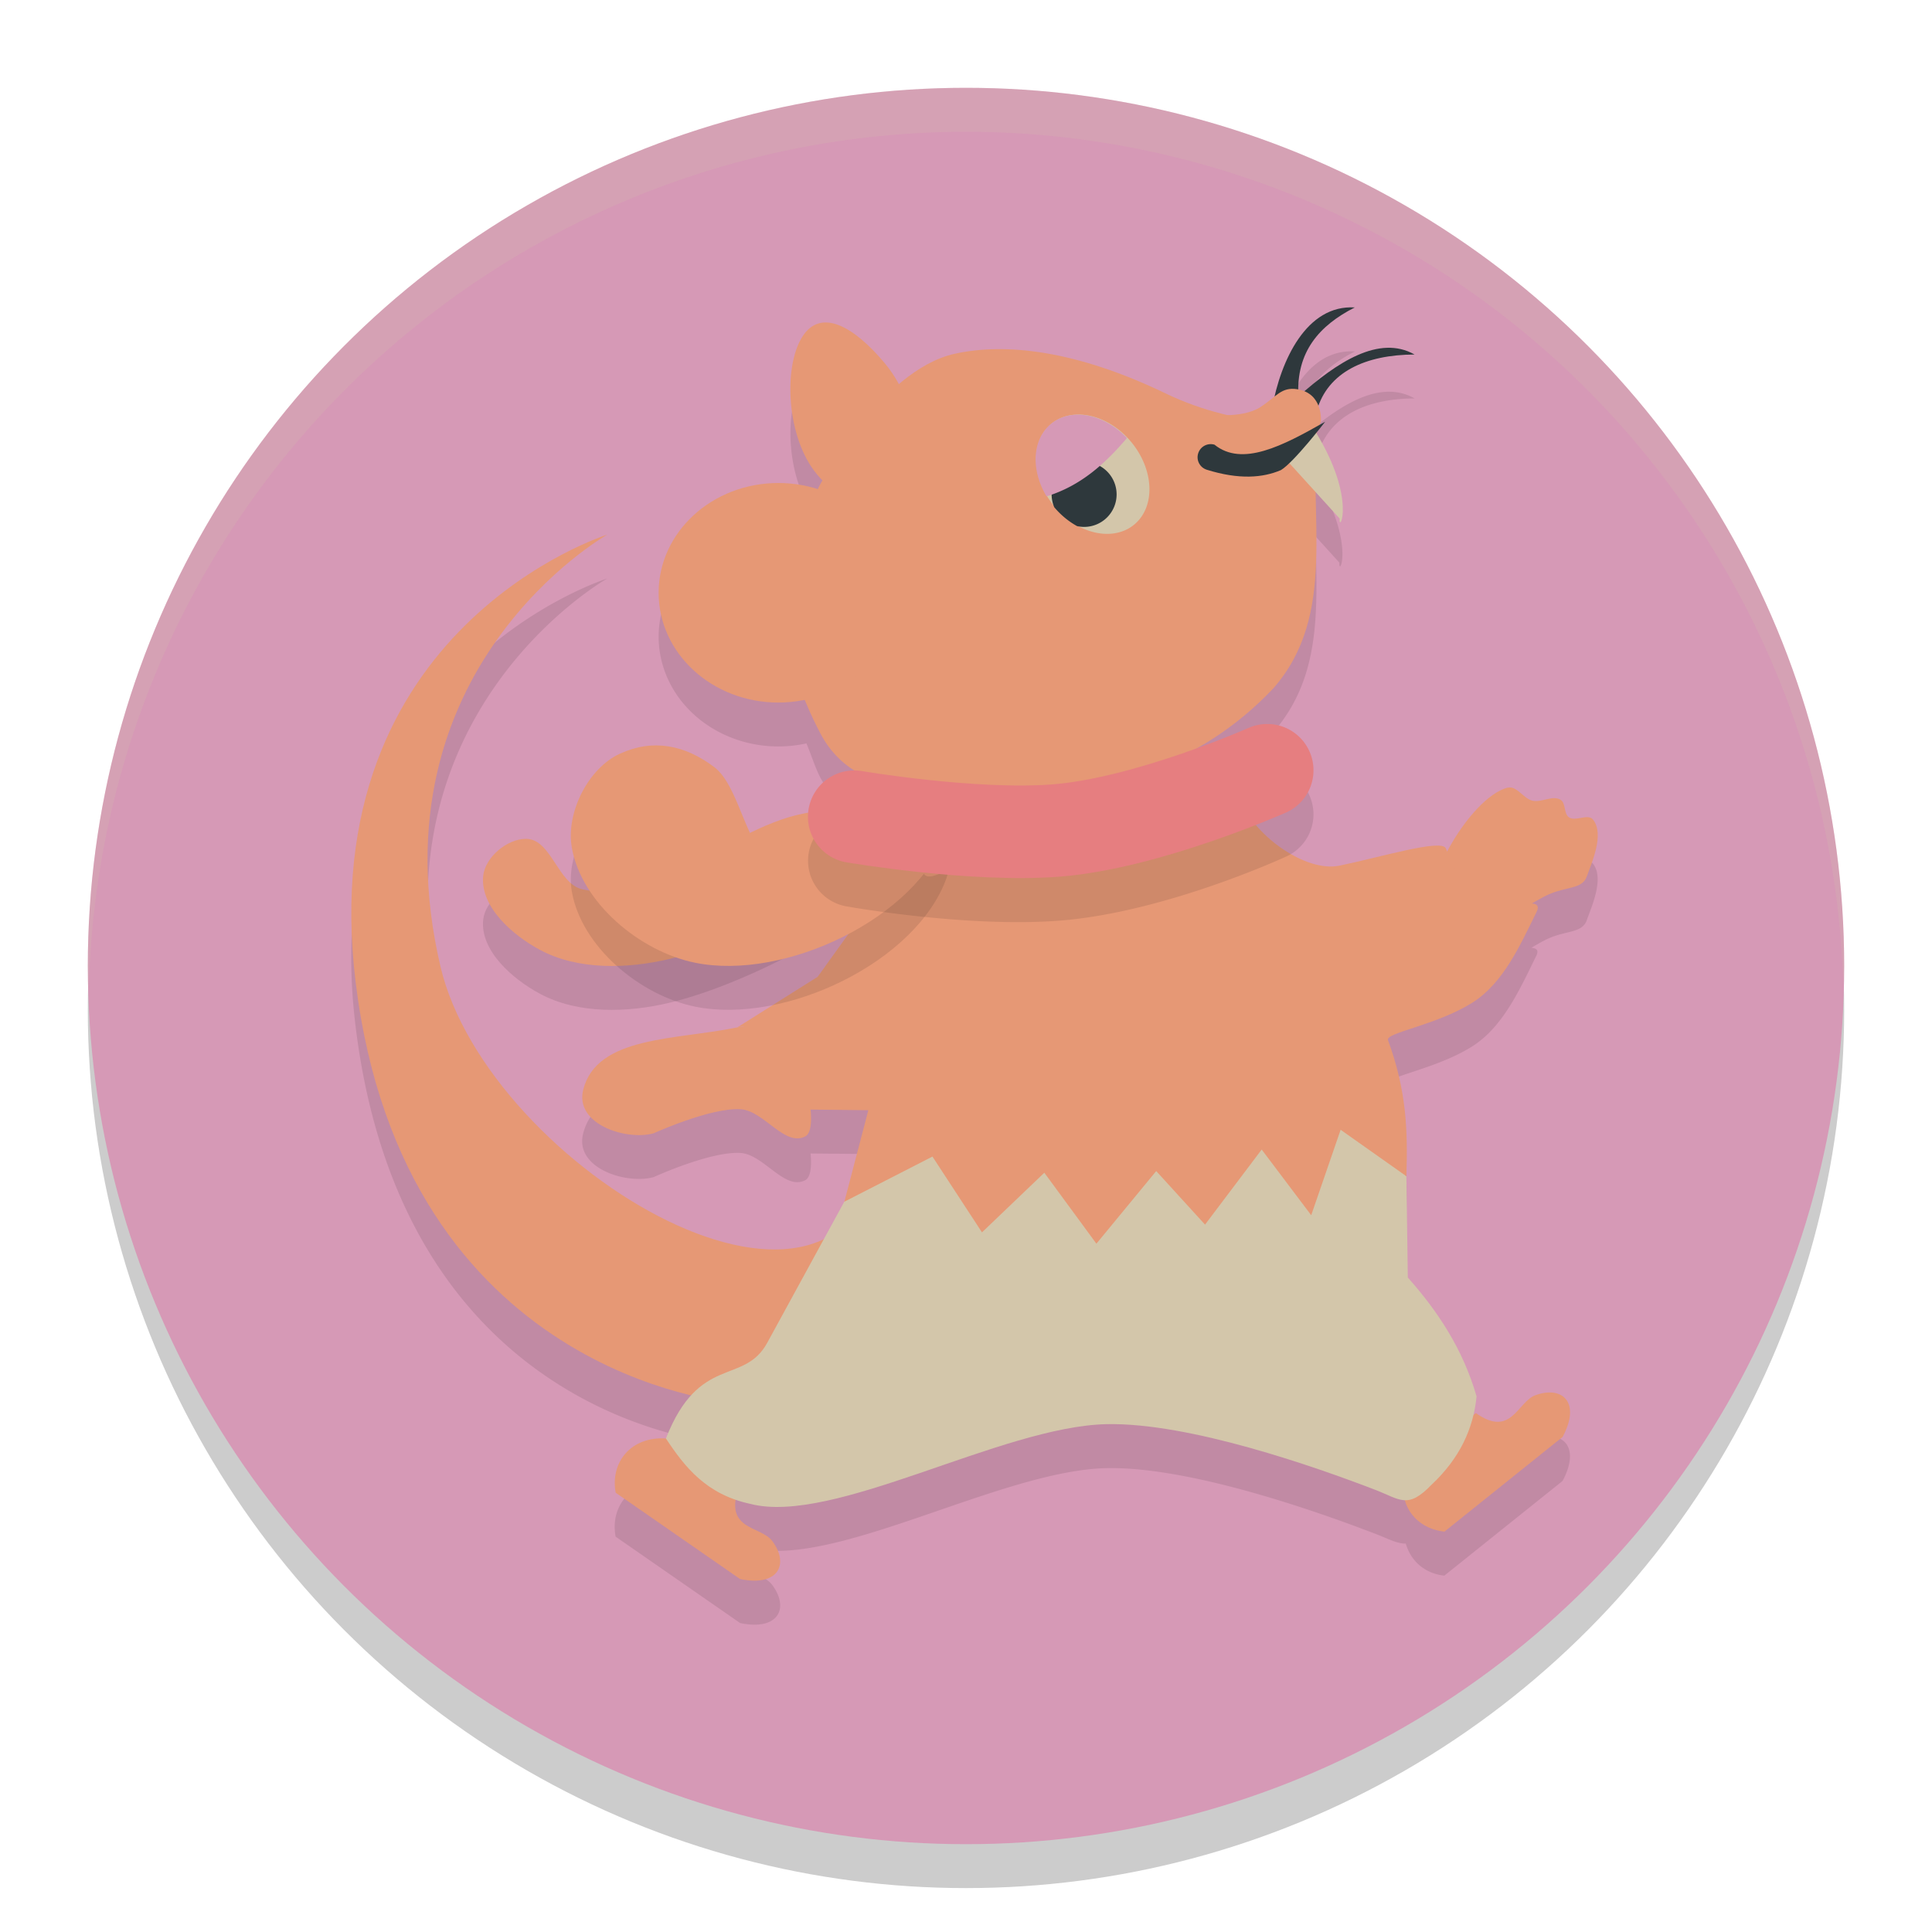 <svg xmlns="http://www.w3.org/2000/svg" width="22" height="22" version="1.1">
 <circle style="opacity:0.2" cx="11" cy="11.5" r="10"/>
 <circle style="fill:#d699b6" cx="11" cy="11" r="10"/>
 <path style="opacity:0.1" d="m 15.428,4.002 c -0.505,-0.031 -0.787,0.5 -0.906,1.008 -0.048,0.037 -0.094,0.076 -0.166,0.123 -0.097,0.064 -0.234,0.087 -0.365,0.092 -0.227,-0.052 -0.468,-0.124 -0.717,-0.244 -1.02,-0.492 -1.825,-0.58 -2.404,-0.451 -0.23,0.051 -0.442,0.189 -0.639,0.357 -0.047,-0.087 -0.093,-0.176 -0.156,-0.252 -0.344,-0.412 -0.73,-0.64 -0.943,-0.291 -0.213,0.349 -0.174,1.143 0.17,1.555 0.022,0.027 0.047,0.039 0.07,0.062 -0.012,0.021 -0.045,0.078 -0.045,0.078 0,0 -0.013,0.029 -0.014,0.031 A 1.363,1.25 0 0 0 8.863,6 1.363,1.25 0 0 0 7.5,7.25 a 1.363,1.25 0 0 0 1.363,1.25 1.363,1.25 0 0 0 0.32,-0.035 c 0.054,0.129 0.101,0.279 0.154,0.381 0.419,0.798 1.34,0.618 2.273,0.693 0.937,-0.021 2.024,-0.288 2.887,-1.199 0.558,-0.635 0.5,-1.426 0.484,-2.232 l 0.271,0.299 C 15.239,6.581 15.439,6.203 15,5.459 c 0.002,-0.021 1.17e-4,-0.043 0.002,-0.064 0.016,-0.042 0.019,-0.039 0.039,-0.092 0,0 0.006,-0.081 -0.023,-0.168 0.143,-0.406 0.551,-0.596 1.09,-0.598 -0.385,-0.218 -0.838,0.063 -1.262,0.43 -0.019,-0.008 -0.032,-0.02 -0.055,-0.025 0.003,-0.459 0.254,-0.746 0.637,-0.939 z M 6.914,6.588 c 0,0 -3.36,1.054 -2.865,5.098 0.449,3.675 2.919,4.504 3.828,4.695 -0.102,0.109 -0.203,0.265 -0.295,0.5 -0.399,-0.025 -0.636,0.271 -0.572,0.617 l 1.418,0.984 C 8.86,18.572 8.99,18.317 8.797,18.053 8.684,17.894 8.357,17.9 8.396,17.573 c 0.048,0.016 0.089,0.039 0.143,0.051 0.949,0.25 2.858,-0.882 4.062,-0.906 0.942,-0.019 2.383,0.487 3.061,0.748 0.153,0.059 0.248,0.113 0.346,0.111 0.056,0.196 0.214,0.341 0.439,0.365 l 1.346,-1.078 c 0.209,-0.388 0.002,-0.586 -0.307,-0.477 -0.207,0.07 -0.275,0.493 -0.682,0.205 l -0.031,0.025 c 0.017,-0.071 0.032,-0.143 0.039,-0.217 -0.155,-0.538 -0.441,-0.968 -0.783,-1.354 l -0.016,-1.152 c 0.016,-0.521 0.004,-0.971 -0.209,-1.551 -0.031,-0.083 0.545,-0.168 0.955,-0.424 0.358,-0.223 0.551,-0.662 0.734,-1.033 0.034,-0.068 0.001,-0.088 -0.055,-0.094 0.073,-0.042 0.148,-0.087 0.217,-0.115 0.196,-0.081 0.364,-0.056 0.414,-0.199 0.05,-0.144 0.206,-0.479 0.068,-0.646 -0.058,-0.071 -0.198,0.029 -0.273,-0.023 -0.061,-0.042 -0.032,-0.163 -0.096,-0.201 -0.091,-0.055 -0.215,0.035 -0.318,0.012 -0.104,-0.024 -0.18,-0.175 -0.283,-0.148 -0.255,0.066 -0.529,0.432 -0.684,0.736 -0.006,-0.015 -0.015,-0.035 -0.021,-0.049 -0.052,-0.11 -0.754,0.105 -1.215,0.199 -0.377,0.076 -0.952,-0.333 -1.109,-0.719 l -3.875,0.656 -0.953,1.328 -0.914,0.576 c -0.698,0.145 -1.602,0.095 -1.756,0.711 -0.098,0.393 0.492,0.58 0.803,0.494 0,0 0.649,-0.297 0.99,-0.275 0.266,0.017 0.503,0.435 0.738,0.309 0.091,-0.049 0.059,-0.303 0.059,-0.303 l 0.656,0.006 -0.273,1.043 -0.223,0.408 C 8.118,15.227 5.443,13.328 5.016,11.508 4.217,8.112 6.914,6.588 6.914,6.588 Z"/>
 <path style="opacity:0.1" d="m 5.992,10.052 c 0.287,0.003 0.36,0.515 0.641,0.575 C 7.595,10.835 8.464,9.722 9.448,9.735 c 0.23,0.003 0.659,-0.004 0.652,0.226 -0.012,0.41 -1.545,1.239 -2.479,1.458 C 7.143,11.533 6.584,11.549 6.15,11.317 5.838,11.15 5.467,10.827 5.502,10.475 5.524,10.261 5.776,10.05 5.992,10.052 Z"/>
 <path style="opacity:0.2;fill:#d3c6aa" d="M 11,1 A 10,10 0 0 0 1,11 10,10 0 0 0 1.011,11.291 10,10 0 0 1 11,1.5 10,10 0 0 1 20.989,11.209 10,10 0 0 0 21,11 10,10 0 0 0 11,1 Z"/>
 <path style="fill:#e69875" d="m 5.992,9.552 c 0.287,0.003 0.36,0.515 0.641,0.575 C 7.595,10.335 8.464,9.222 9.448,9.235 9.678,9.239 10.107,9.232 10.101,9.462 10.089,9.871 8.555,10.701 7.622,10.92 7.143,11.033 6.584,11.049 6.15,10.817 5.838,10.65 5.467,10.327 5.502,9.975 5.524,9.761 5.776,9.55 5.992,9.552 Z"/>
 <path style="fill:#2e383c" d="m 15.427,3.501 c -0.404,0.205 -0.67,0.506 -0.642,1.013 l -0.299,0.133 c 0.097,-0.543 0.391,-1.18 0.942,-1.146 z"/>
 <path style="fill:#2e383c" d="m 16.108,4.037 c -0.56,0.002 -0.989,0.2 -1.114,0.641 L 14.785,4.515 c 0.441,-0.392 0.92,-0.706 1.323,-0.478 z"/>
 <path style="fill:#e69875" d="M 10.31,5.513 C 10.096,5.862 9.645,5.811 9.301,5.399 8.958,4.987 8.918,4.192 9.131,3.843 c 0.213,-0.349 0.599,-0.12 0.943,0.292 0.344,0.412 0.449,1.029 0.235,1.378 z"/>
 <path style="fill:#e69875" d="M 10.151,5.3 C 9.999,5.549 9.677,5.513 9.432,5.218 9.187,4.924 9.158,4.357 9.311,4.109 9.463,3.86 9.738,4.023 9.983,4.317 c 0.245,0.294 0.32,0.734 0.168,0.983 z"/>
 <path style="fill:#e69875" d="m 15.04,4.802 c -0.347,0.916 -0.116,0.112 -0.426,0.112 -0.311,0 -1.16,-0.297 -0.981,-0.227 0.11,0.043 0.513,0.085 0.724,-0.054 0.179,-0.118 0.234,-0.229 0.414,-0.201 0.302,0.048 0.27,0.37 0.27,0.37 z"/>
 <path style="fill:#e69875" d="m 16.018,16.716 0.788,-0.625 c 0.407,0.288 0.475,-0.135 0.682,-0.205 0.308,-0.109 0.515,0.088 0.306,0.476 l -1.346,1.079 c -0.35,-0.038 -0.567,-0.349 -0.429,-0.725 z"/>
 <path style="fill:#e69875" d="m 7.583,16.38 0.824,0.577 c -0.16,0.472 0.264,0.417 0.39,0.595 0.193,0.264 0.063,0.518 -0.369,0.429 l -1.417,-0.983 c -0.064,-0.346 0.173,-0.643 0.573,-0.618 z"/>
 <path style="fill:#e69875" d="m 6.915,6.088 c 0,0 -2.697,1.522 -1.899,4.919 0.541,2.301 4.682,4.749 5.028,2.01 L 9.5,15.5 8.299,15.966 c 0,0 -3.701,-0.302 -4.249,-4.78 -0.494,-4.044 2.865,-5.098 2.865,-5.098 z"/>
 <path style="fill:#e69875" d="m 9.327,5.539 c 0,0 0.695,-1.321 1.542,-1.51 0.579,-0.129 1.384,-0.041 2.404,0.451 0.868,0.419 1.73,0.345 1.73,0.345 -0.11,1.061 0.234,2.175 -0.505,3.015 C 13.636,8.752 12.547,9.017 11.61,9.038 10.677,8.964 9.757,9.144 9.339,8.346 9.127,7.94 8.864,7.292 8.928,6.673 8.969,6.274 9.327,5.539 9.327,5.539 Z"/>
 <ellipse style="fill:#e69875" cx="8.863" cy="6.75" rx="1.363" ry="1.25"/>
 <ellipse style="fill:#d3c6aa" cx="6.12" cy="12.147" rx=".571" ry=".743" transform="matrix(0.765,-0.644,0.639,0.769,0,0)"/>
 <path style="fill:#2e383c" d="m 12.345,5.26 a 0.37,0.37 0 0 0 -0.37,0.37 0.37,0.37 0 0 0 0.03,0.146 0.743,0.571 50.928 0 0 0.26,0.215 0.37,0.37 0 0 0 0.08,0.009 0.37,0.37 0 0 0 0.37,-0.37 0.37,0.37 0 0 0 -0.37,-0.37 0.37,0.37 0 0 0 -2.44e-4,0 z"/>
 <path style="fill:#d699b6" d="M 12.268,4.722 A 0.743,0.571 50.928 0 0 11.963,4.831 0.743,0.571 50.928 0 0 11.917,5.652 C 12.309,5.532 12.586,5.277 12.833,4.988 A 0.743,0.571 50.928 0 0 12.268,4.722 Z"/>
 <path style="fill:#d3c6aa" d="m 9.614,13.684 0.773,-1.111 4.877,0.044 0.751,0.778 0.016,1.152 c 0.342,0.385 0.628,0.816 0.783,1.354 -0.036,0.366 -0.191,0.705 -0.514,1.007 -0.27,0.28 -0.355,0.167 -0.637,0.058 -0.678,-0.261 -2.118,-0.768 -3.06,-0.749 -1.204,0.025 -3.114,1.157 -4.063,0.907 C 8.044,17.016 7.8,16.709 7.583,16.38 7.961,15.415 8.471,15.778 8.737,15.29 Z"/>
 <path style="fill:#e69875" d="m 17.168,8.97 c 0.103,-0.027 0.18,0.125 0.284,0.148 0.103,0.023 0.227,-0.066 0.318,-0.011 0.063,0.038 0.035,0.158 0.096,0.2 0.075,0.052 0.215,-0.046 0.273,0.025 0.137,0.168 -0.019,0.502 -0.069,0.646 -0.05,0.144 -0.217,0.117 -0.414,0.198 -0.19,0.078 -0.405,0.266 -0.59,0.242 -0.29,-0.039 -0.411,-0.319 -0.652,-0.299 -0.238,0.02 0.31,-1.034 0.753,-1.15 z"/>
 <path style="fill:#e69875" d="m 6.641,12.41 c 0.154,-0.616 1.057,-0.566 1.755,-0.711 0.507,-0.105 0.945,0.353 0.834,0.936 0,0 0.033,0.255 -0.058,0.304 -0.235,0.127 -0.473,-0.292 -0.739,-0.308 -0.342,-0.021 -0.99,0.274 -0.99,0.274 -0.311,0.086 -0.9,-0.102 -0.802,-0.495 z"/>
 <path style="fill:#e69875" d="M 10.264,9.796 14.14,9.139 c 0.158,0.386 0.732,0.795 1.109,0.719 0.461,-0.094 1.162,-0.308 1.214,-0.199 0.081,0.172 0.15,0.434 0.407,0.614 0.2,0.141 0.738,-0.114 0.626,0.114 -0.184,0.371 -0.376,0.81 -0.734,1.033 -0.41,0.256 -0.987,0.34 -0.957,0.423 0.213,0.58 0.226,1.03 0.21,1.551 l -0.749,-0.529 -0.335,0.973 -0.564,-0.748 -0.645,0.855 -0.556,-0.61 -0.681,0.827 -0.593,-0.808 -0.71,0.679 -0.564,-0.863 -1.003,0.514 0.273,-1.042 -0.657,-0.007 C 8.978,12.051 8.712,11.611 8.396,11.699 L 9.311,11.123 Z"/>
 <path style="opacity:0.1" d="m 7.06,9.082 c 0.379,-0.173 0.739,-0.098 1.072,0.153 0.299,0.225 0.362,0.954 0.699,1.115 0.349,0.167 0.016,0.203 0.944,-0.265 0.43,-0.217 0.649,-0.652 0.73,-0.177 0.034,0.201 0.341,-0.099 0.274,0.088 -0.341,0.958 -1.843,1.675 -2.863,1.467 C 7.288,11.336 6.621,10.782 6.511,10.15 6.443,9.756 6.696,9.248 7.06,9.082 Z"/>
 <path style="fill:#e69875" d="M 7.06,8.582 C 7.439,8.409 7.799,8.484 8.132,8.734 8.43,8.959 8.494,9.688 8.831,9.85 c 0.349,0.167 0.016,0.203 0.944,-0.265 0.43,-0.217 0.649,-0.652 0.73,-0.177 0.034,0.201 0.341,-0.099 0.274,0.088 -0.341,0.958 -1.843,1.675 -2.863,1.467 C 7.288,10.836 6.621,10.282 6.511,9.65 6.443,9.256 6.696,8.748 7.06,8.582 Z"/>
 <path style="opacity:0.1" d="m 14.434,8.744 a 0.527,0.527 0 0 0 -0.218,0.045 c 0,0 -1.355,0.574 -2.229,0.643 -0.821,0.065 -2.17,-0.15 -2.17,-0.15 a 0.527,0.527 0 0 0 -0.608,0.431 0.527,0.527 0 0 0 0.431,0.608 c 0,0 1.361,0.246 2.431,0.162 1.207,-0.095 2.574,-0.729 2.574,-0.729 A 0.527,0.527 0 0 0 14.911,9.058 0.527,0.527 0 0 0 14.434,8.744 Z"/>
 <path style="fill:none;stroke:#e67e80;stroke-width:1.054;stroke-linecap:round;stroke-linejoin:round" d="m 9.727,9.3 c 0,0 1.355,0.231 2.301,0.157 1.041,-0.082 2.402,-0.686 2.402,-0.686"/>
 <ellipse style="fill:#e69875" cx="8.797" cy="6.689" rx=".7" ry=".642"/>
 <path style="fill:#d3c6aa" d="m 14.615,5.2 0.368,-0.279 c 0.473,0.772 0.256,1.162 0.272,0.984 z"/>
 <path style="fill:#2e383c" d="m 13.831,5.064 c -0.079,-0.024 -0.162,0.019 -0.187,0.098 -0.025,0.079 0.019,0.162 0.098,0.187 0.369,0.115 0.639,0.092 0.844,0.004 0.147,-0.087 0.504,-0.551 0.504,-0.551 -0.486,0.277 -0.945,0.516 -1.26,0.262 z"/>
</svg>
